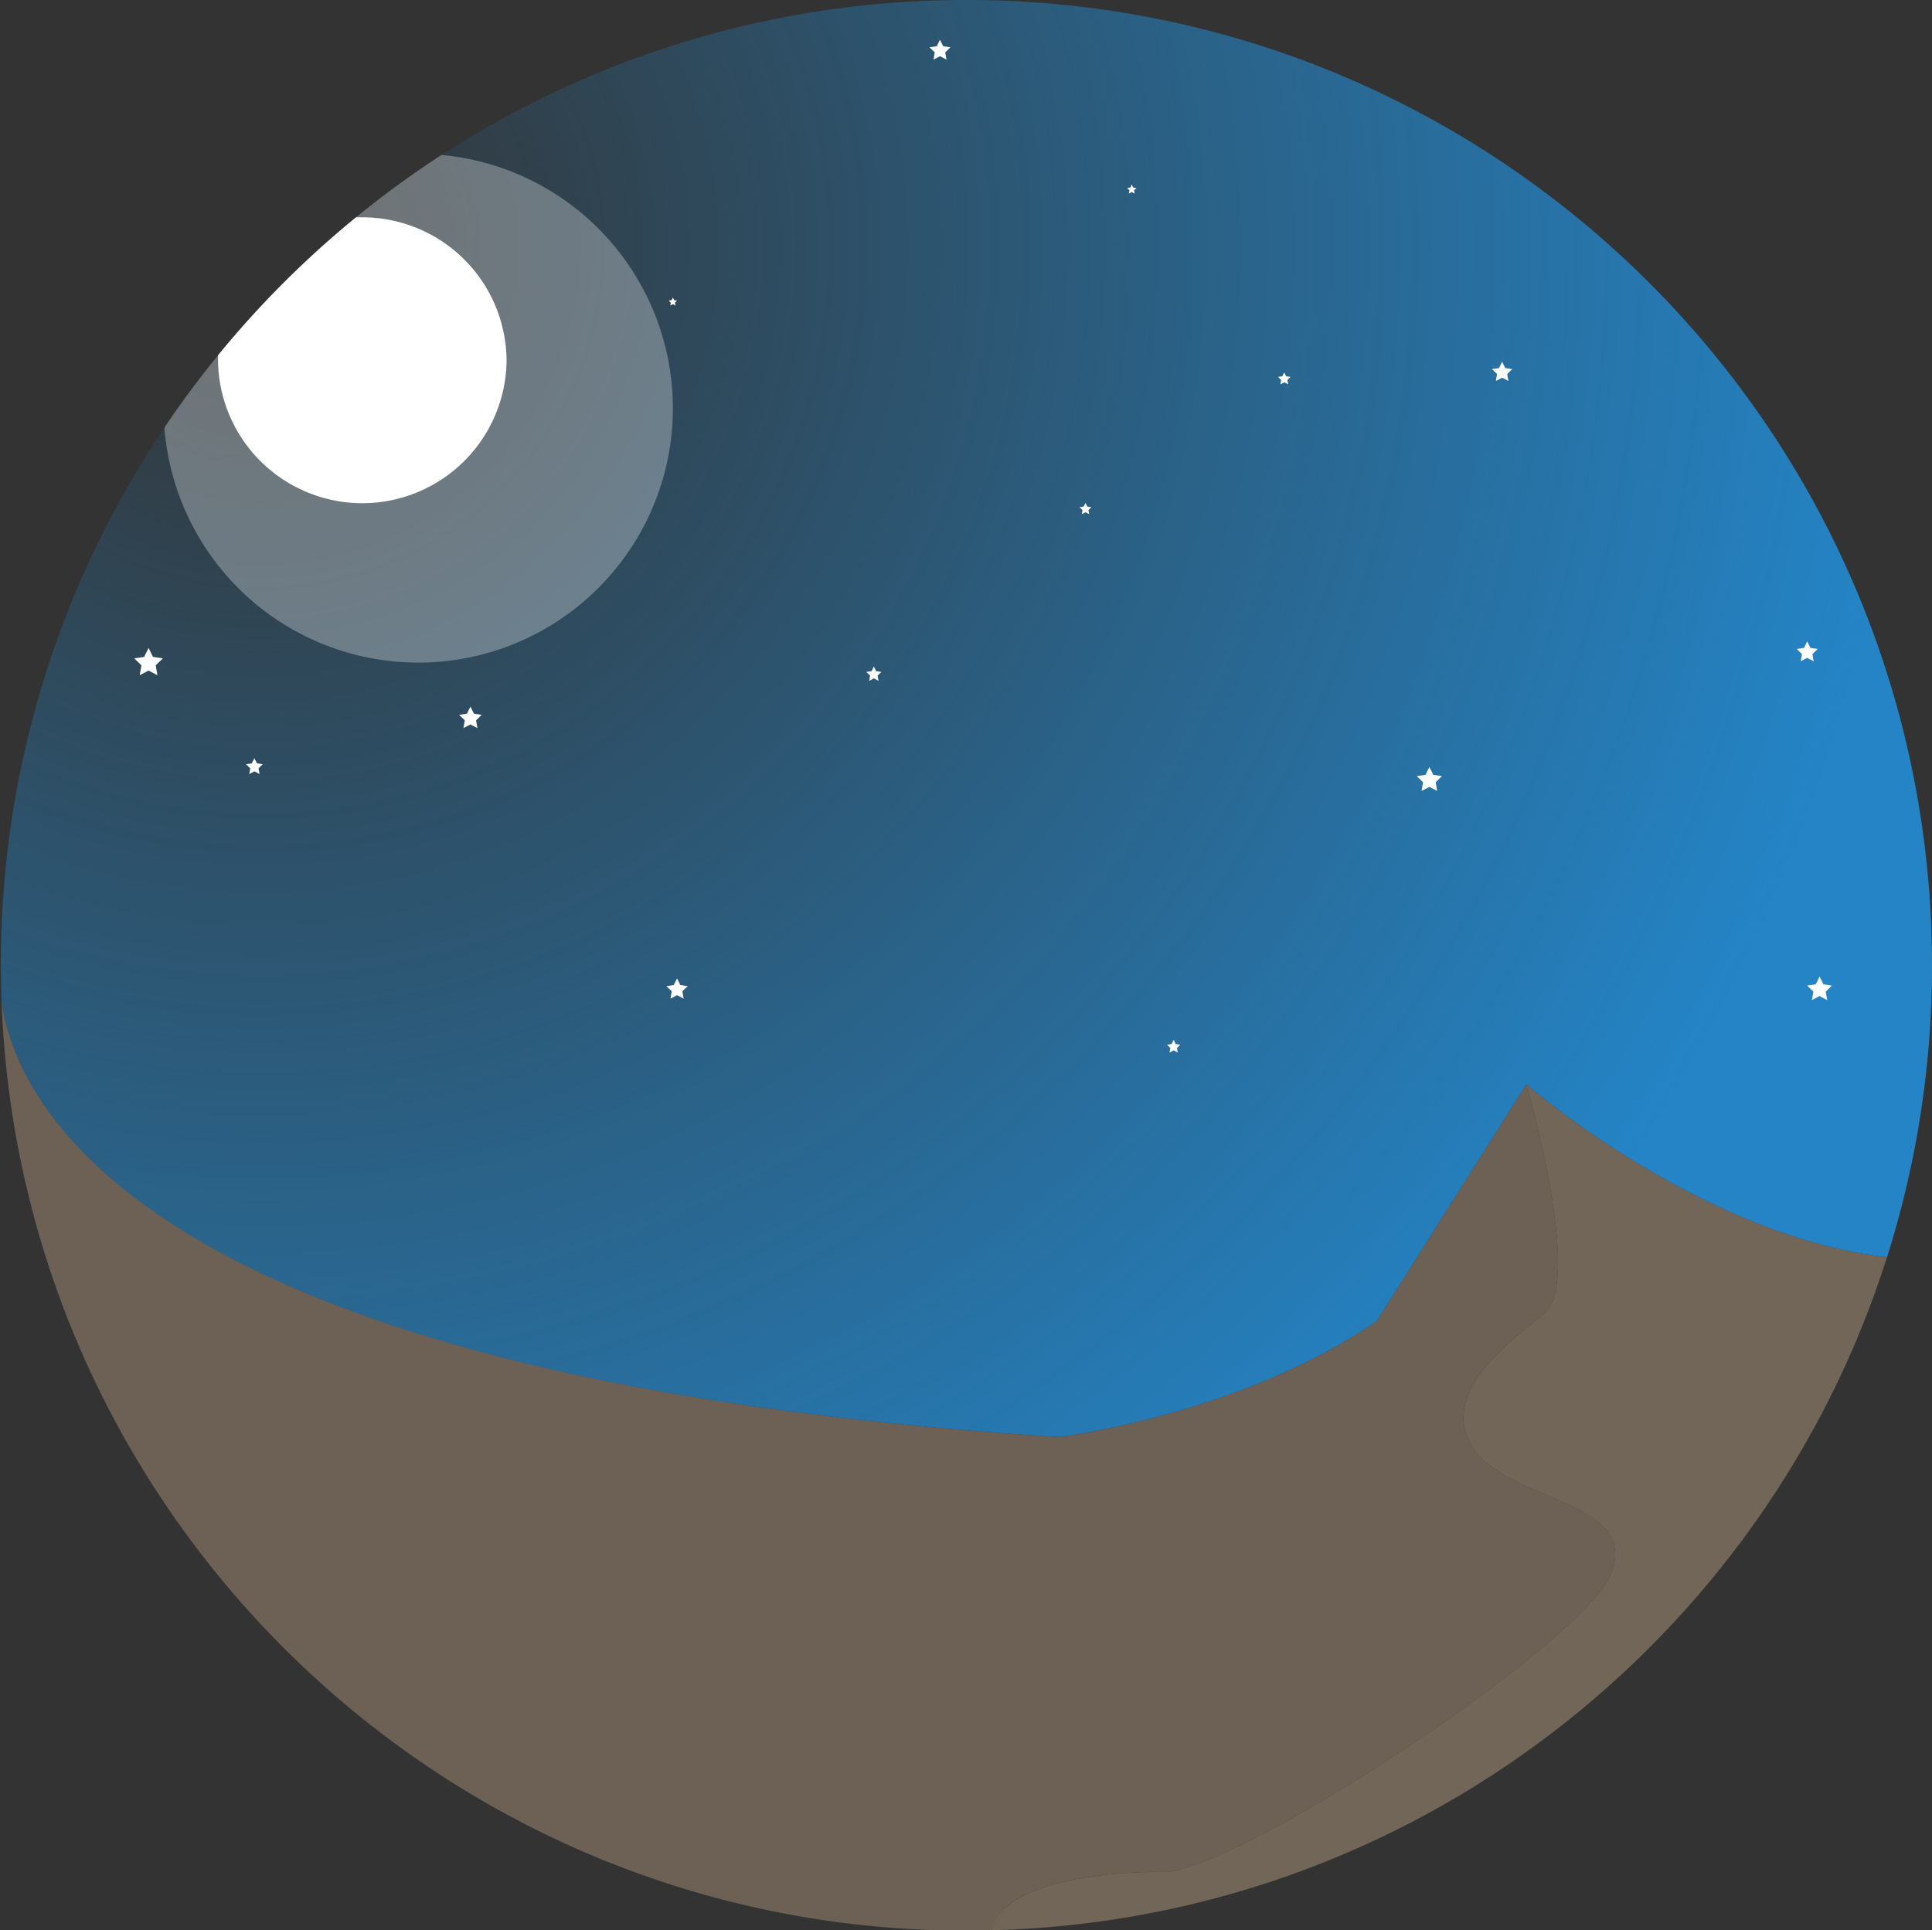 <svg id="Layer_1" data-name="Layer 1" xmlns="http://www.w3.org/2000/svg" xmlns:xlink="http://www.w3.org/1999/xlink" viewBox="0 0 438.2 437.92"><rect x="0" y="0" width="438.2" height="437.92" fill="#333333" stroke="none"/><defs><style>.cls-1,.cls-2{fill:#726658;}.cls-2{opacity:0.9;}.cls-3{fill:url(#radial-gradient);}.cls-4{fill:none;}.cls-5,.cls-6{fill:#fff;}.cls-5{opacity:0.3;}</style><radialGradient id="radial-gradient" cx="59.2" cy="55.82" r="374.83" gradientUnits="userSpaceOnUse"><stop offset="0" stop-color="#2484c6" stop-opacity="0"/><stop offset="1" stop-color="#2484c6"/></radialGradient></defs><title>Artboard 19</title><path class="cls-1" d="M428,285.21C400.5,372.08,320.28,435.49,224.9,437.92l3.37-5.34c9.49-8.26,34.6-7.91,34.6-7.91,14.66,2,96.66-51.67,102.66-68s-23.33-16-31.33-28,7-23.5,16-30.67-4-52-4-52S385.82,280.42,428,285.21Z"/><path class="cls-2" d="M365.53,356.67c-6,16.33-88,70-102.66,68,0,0-25.11-.35-34.6,7.91a9.87,9.87,0,0,0-3.37,5.34c-1.9.06-3.79.08-5.7.08C100.94,438,4.57,344.26.35,227c3,22.6,30.44,85.87,239.85,99,0,0,41-4.92,72.06-26.3L346.2,246s13,44.83,4,52-24,18.67-16,30.67S371.53,340.33,365.53,356.67Z"/><path class="cls-1" d="M228.27,432.58l-3.37,5.34A9.87,9.87,0,0,1,228.27,432.58Z"/><path class="cls-3" d="M438.2,219A218.75,218.75,0,0,1,428,285.21C385.82,280.42,346.2,246,346.2,246l-33.94,53.7C281.19,321.08,240.2,326,240.2,326,30.79,312.91,3.39,249.64.35,227q-.15-4-.15-8A217.9,217.9,0,0,1,37.29,97Q43,88.51,49.48,80.58a221.53,221.53,0,0,1,31.3-31.3A218.45,218.45,0,0,1,219.2,0C340.15,0,438.2,98.05,438.2,219Z"/><path class="cls-4" d="M.35,227a28.82,28.82,0,0,1-.15-8"/><path class="cls-1" d="M228.27,432.58l-3.37,5.34A9.87,9.87,0,0,1,228.27,432.58Z"/><path class="cls-5" d="M152.62,92.67A57.75,57.75,0,0,1,37.29,97Q43,88.51,49.48,80.58a221.53,221.53,0,0,1,31.3-31.3,218.73,218.73,0,0,1,19.36-14.12A57.75,57.75,0,0,1,152.62,92.67Z"/><path class="cls-6" d="M114.9,82a32.73,32.73,0,0,1-65.45,0c0-.47,0-.94,0-1.4a221.53,221.53,0,0,1,31.3-31.3c.46,0,.93,0,1.4,0A32.72,32.72,0,0,1,114.9,82Z"/><polygon class="cls-6" points="291.28 84.48 291.72 85.37 292.71 85.51 292 86.21 292.17 87.19 291.28 86.73 290.4 87.19 290.57 86.21 289.86 85.51 290.84 85.37 291.28 84.48"/><polygon class="cls-6" points="340.7 82.06 341.41 83.5 343 83.73 341.85 84.85 342.12 86.43 340.7 85.69 339.28 86.43 339.55 84.85 338.4 83.73 339.99 83.5 340.7 82.06"/><polygon class="cls-6" points="213.2 9 213.93 10.49 215.57 10.73 214.39 11.89 214.67 13.52 213.2 12.75 211.73 13.52 212.01 11.89 210.82 10.73 212.46 10.49 213.2 9"/><polygon class="cls-6" points="198.2 151.2 198.73 152.27 199.91 152.44 199.05 153.28 199.26 154.46 198.2 153.9 197.14 154.46 197.34 153.28 196.48 152.44 197.67 152.27 198.2 151.2"/><polygon class="cls-6" points="324.2 173.99 325.08 175.78 327.06 176.07 325.63 177.47 325.97 179.44 324.2 178.51 322.43 179.44 322.76 177.47 321.33 176.07 323.31 175.78 324.2 173.99"/><polygon class="cls-6" points="256.7 41.88 257.02 42.55 257.76 42.66 257.23 43.17 257.35 43.91 256.7 43.56 256.04 43.91 256.17 43.17 255.63 42.66 256.37 42.55 256.7 41.88"/><polygon class="cls-6" points="246.2 114.09 246.61 114.93 247.54 115.06 246.87 115.72 247.03 116.64 246.2 116.21 245.37 116.64 245.52 115.72 244.85 115.06 245.78 114.93 246.2 114.09"/><polygon class="cls-6" points="152.61 67.5 152.91 68.09 153.56 68.19 153.09 68.66 153.2 69.31 152.61 69 152.03 69.31 152.14 68.66 151.66 68.19 152.32 68.09 152.61 67.5"/><polygon class="cls-6" points="33.7 147 34.7 149.03 36.95 149.36 35.32 150.94 35.7 153.18 33.7 152.13 31.69 153.18 32.07 150.94 30.45 149.36 32.69 149.03 33.7 147"/><polygon class="cls-6" points="57.7 171.99 58.28 173.18 59.6 173.37 58.65 174.29 58.87 175.6 57.7 174.99 56.52 175.6 56.75 174.29 55.8 173.37 57.11 173.18 57.7 171.99"/><polygon class="cls-6" points="106.7 160.31 107.49 161.91 109.26 162.17 107.98 163.42 108.28 165.18 106.7 164.35 105.11 165.18 105.42 163.42 104.14 162.17 105.91 161.91 106.7 160.31"/><polygon class="cls-6" points="153.56 221.96 154.31 223.47 155.98 223.72 154.77 224.89 155.06 226.56 153.56 225.77 152.07 226.56 152.36 224.89 151.15 223.72 152.82 223.47 153.56 221.96"/><polygon class="cls-6" points="266.2 235.92 266.66 236.86 267.7 237.01 266.95 237.74 267.13 238.78 266.2 238.29 265.27 238.78 265.44 237.74 264.69 237.01 265.73 236.86 266.2 235.92"/><polygon class="cls-6" points="412.7 221.55 413.56 223.31 415.5 223.59 414.1 224.96 414.43 226.89 412.7 225.97 410.96 226.89 411.29 224.96 409.89 223.59 411.83 223.31 412.7 221.55"/><polygon class="cls-6" points="409.89 145.5 410.63 146.99 412.27 147.23 411.08 148.39 411.36 150.02 409.89 149.25 408.42 150.02 408.7 148.39 407.51 147.23 409.16 146.99 409.89 145.5"/></svg>